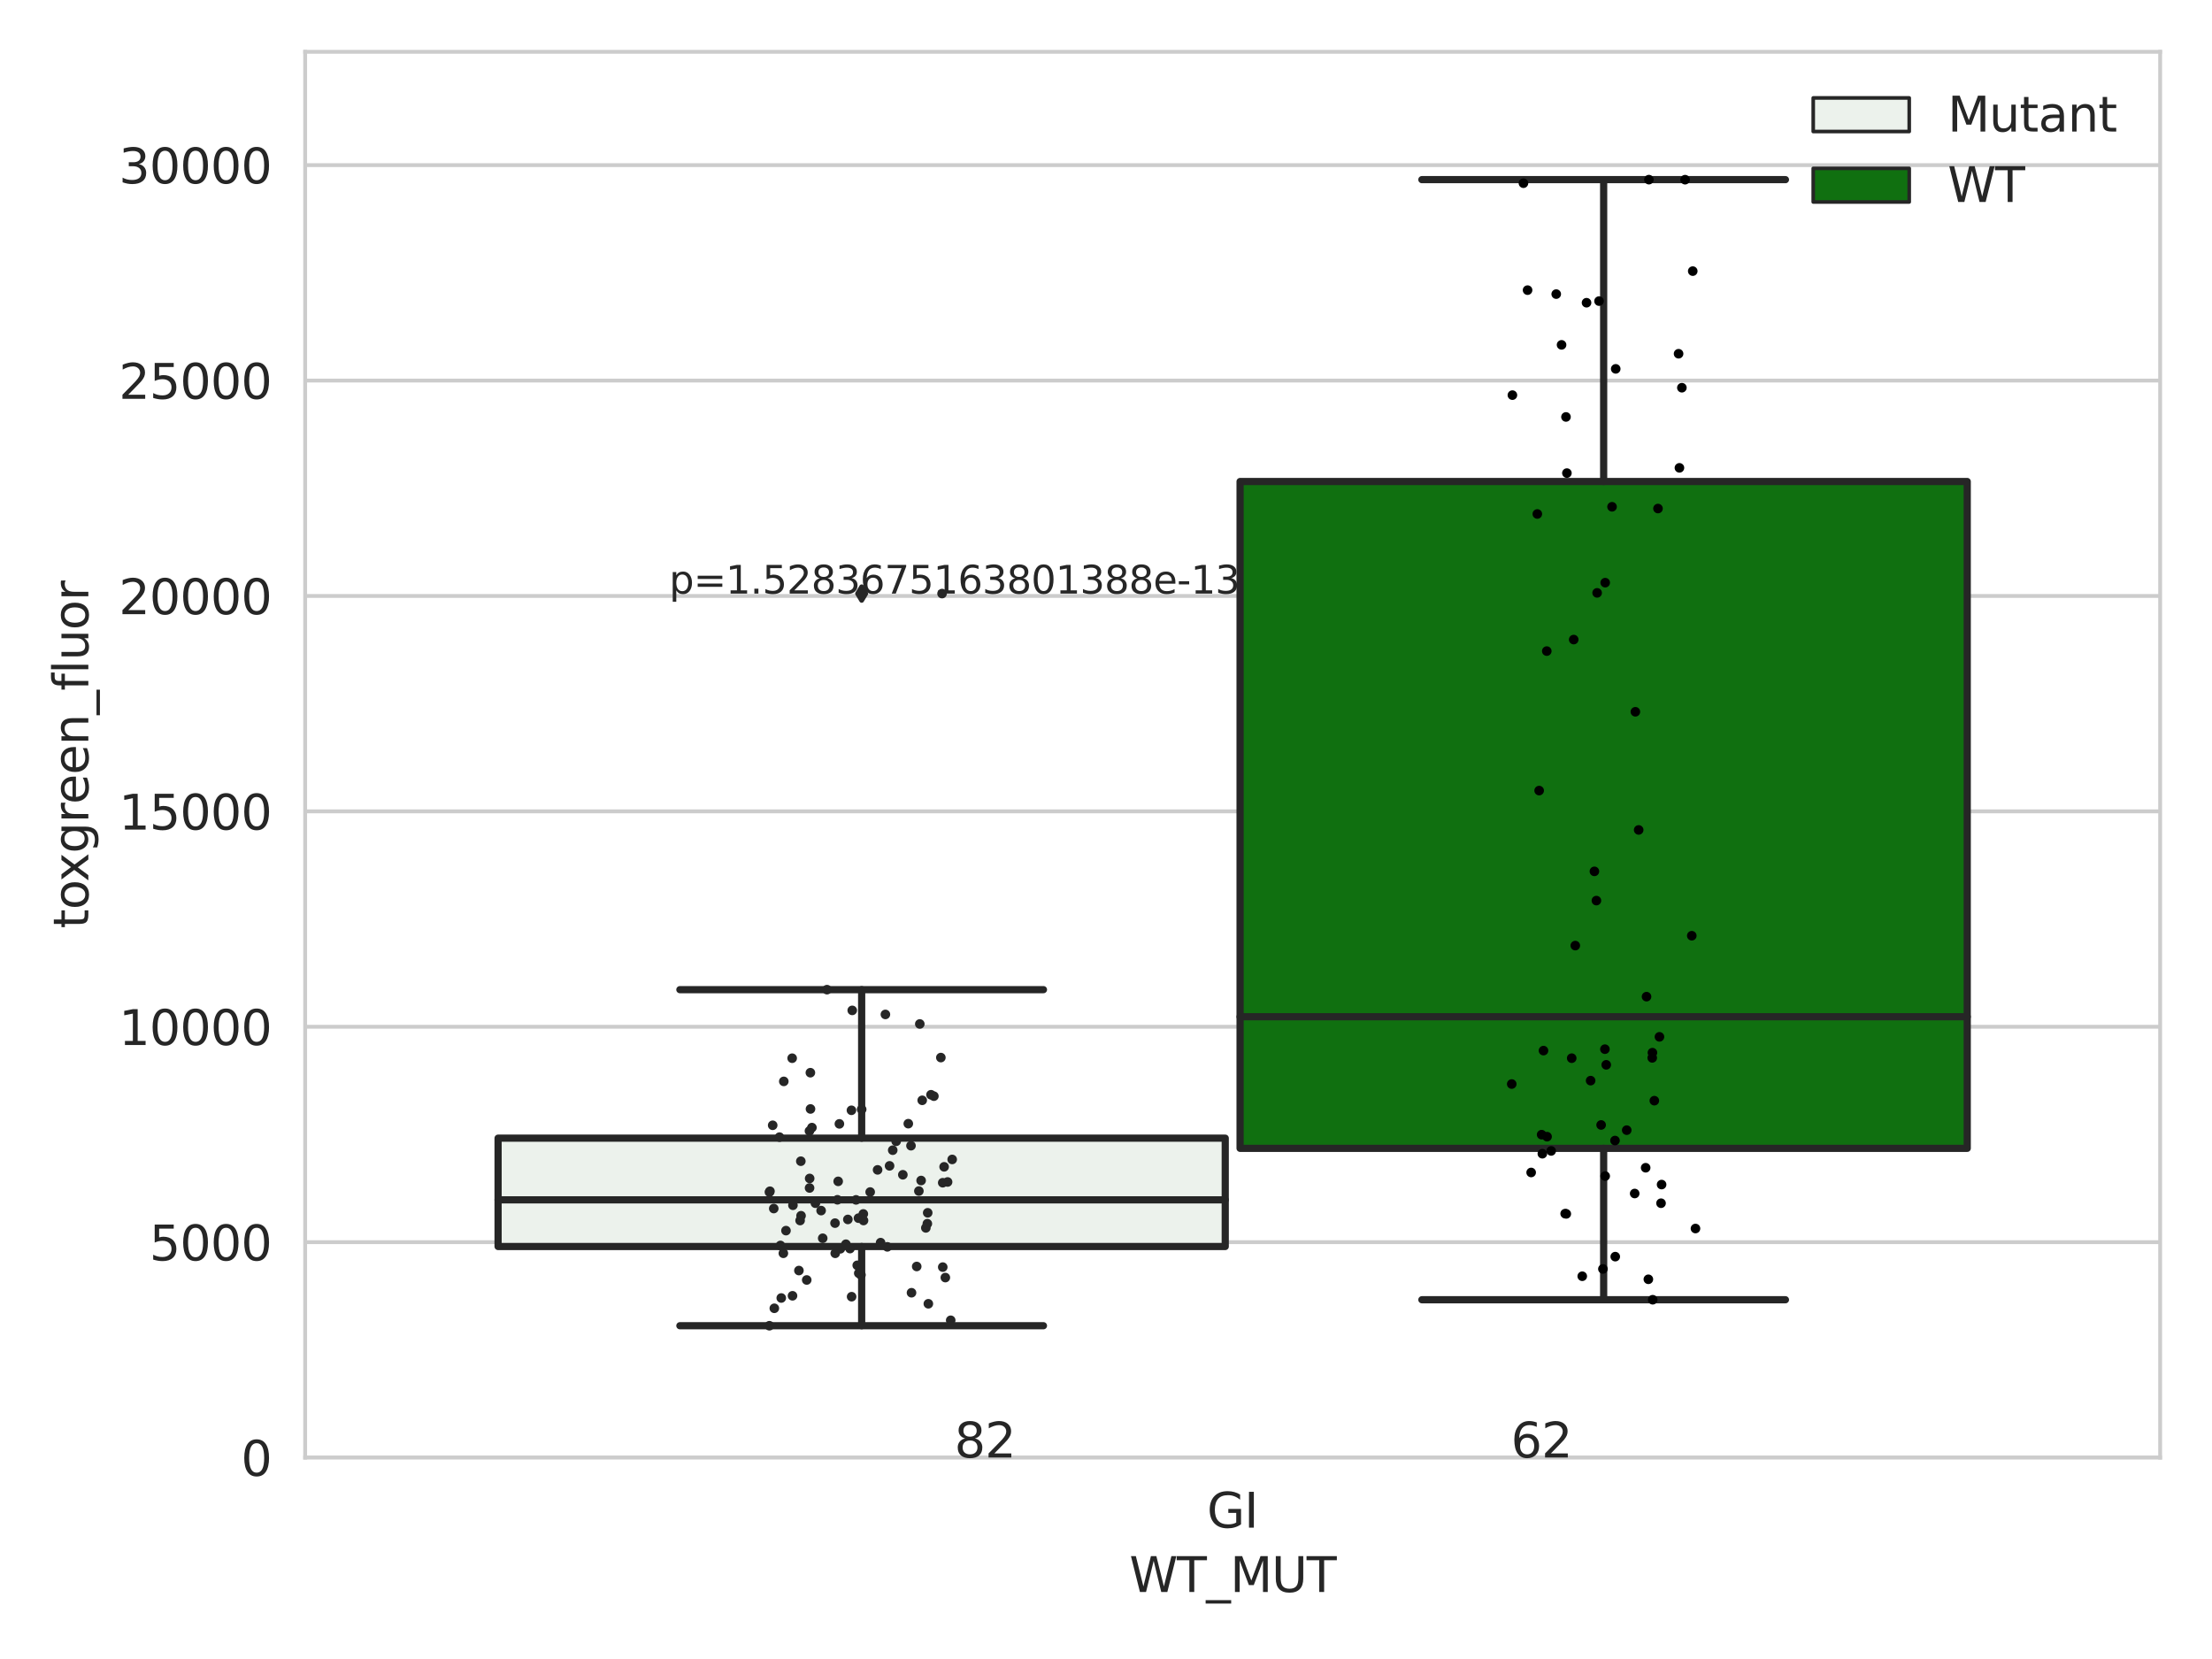 <?xml version="1.0" encoding="utf-8" standalone="no"?>
<!DOCTYPE svg PUBLIC "-//W3C//DTD SVG 1.1//EN"
  "http://www.w3.org/Graphics/SVG/1.1/DTD/svg11.dtd">
<svg xmlns:xlink="http://www.w3.org/1999/xlink" width="460.8pt" height="345.6pt" viewBox="0 0 460.8 345.6" xmlns="http://www.w3.org/2000/svg" version="1.1">
 <defs>
  <style type="text/css">*{stroke-linejoin: round; stroke-linecap: butt}</style>
 </defs>
 <g id="figure_1">
  <g id="patch_1">
   <path d="M 0 345.6 
L 460.8 345.6 
L 460.8 0 
L 0 0 
z
" style="fill: #ffffff"/>
  </g>
  <g id="axes_1">
   <g id="patch_2">
    <path d="M 63.571 303.64 
L 450 303.64 
L 450 10.8 
L 63.571 10.8 
z
" style="fill: #ffffff"/>
   </g>
   <g id="matplotlib.axis_1">
    <g id="xtick_1">
     <g id="text_1">
      <!-- GI -->
      <g style="fill: #262626" transform="translate(251.436 318.238)scale(0.1 -0.1)">
       <defs>
        <path id="DejaVuSans-47" d="M 3809 666 
L 3809 1919 
L 2778 1919 
L 2778 2438 
L 4434 2438 
L 4434 434 
Q 4069 175 3628 42 
Q 3188 -91 2688 -91 
Q 1594 -91 976 548 
Q 359 1188 359 2328 
Q 359 3472 976 4111 
Q 1594 4750 2688 4750 
Q 3144 4750 3555 4637 
Q 3966 4525 4313 4306 
L 4313 3634 
Q 3963 3931 3569 4081 
Q 3175 4231 2741 4231 
Q 1884 4231 1454 3753 
Q 1025 3275 1025 2328 
Q 1025 1384 1454 906 
Q 1884 428 2741 428 
Q 3075 428 3337 486 
Q 3600 544 3809 666 
z
" transform="scale(0.016)"/>
        <path id="DejaVuSans-49" d="M 628 4666 
L 1259 4666 
L 1259 0 
L 628 0 
L 628 4666 
z
" transform="scale(0.016)"/>
       </defs>
       <use xlink:href="#DejaVuSans-47"/>
       <use xlink:href="#DejaVuSans-49" x="77.49"/>
      </g>
     </g>
    </g>
    <g id="text_2">
     <!-- WT_MUT -->
     <g style="fill: #262626" transform="translate(235.261 331.638)scale(0.1 -0.1)">
      <defs>
       <path id="DejaVuSans-57" d="M 213 4666 
L 850 4666 
L 1831 722 
L 2809 4666 
L 3519 4666 
L 4500 722 
L 5478 4666 
L 6119 4666 
L 4947 0 
L 4153 0 
L 3169 4050 
L 2175 0 
L 1381 0 
L 213 4666 
z
" transform="scale(0.016)"/>
       <path id="DejaVuSans-54" d="M -19 4666 
L 3928 4666 
L 3928 4134 
L 2272 4134 
L 2272 0 
L 1638 0 
L 1638 4134 
L -19 4134 
L -19 4666 
z
" transform="scale(0.016)"/>
       <path id="DejaVuSans-5f" d="M 3263 -1063 
L 3263 -1509 
L -63 -1509 
L -63 -1063 
L 3263 -1063 
z
" transform="scale(0.016)"/>
       <path id="DejaVuSans-4d" d="M 628 4666 
L 1569 4666 
L 2759 1491 
L 3956 4666 
L 4897 4666 
L 4897 0 
L 4281 0 
L 4281 4097 
L 3078 897 
L 2444 897 
L 1241 4097 
L 1241 0 
L 628 0 
L 628 4666 
z
" transform="scale(0.016)"/>
       <path id="DejaVuSans-55" d="M 556 4666 
L 1191 4666 
L 1191 1831 
Q 1191 1081 1462 751 
Q 1734 422 2344 422 
Q 2950 422 3222 751 
Q 3494 1081 3494 1831 
L 3494 4666 
L 4128 4666 
L 4128 1753 
Q 4128 841 3676 375 
Q 3225 -91 2344 -91 
Q 1459 -91 1007 375 
Q 556 841 556 1753 
L 556 4666 
z
" transform="scale(0.016)"/>
      </defs>
      <use xlink:href="#DejaVuSans-57"/>
      <use xlink:href="#DejaVuSans-54" x="98.877"/>
      <use xlink:href="#DejaVuSans-5f" x="159.961"/>
      <use xlink:href="#DejaVuSans-4d" x="209.961"/>
      <use xlink:href="#DejaVuSans-55" x="296.24"/>
      <use xlink:href="#DejaVuSans-54" x="369.434"/>
     </g>
    </g>
   </g>
   <g id="matplotlib.axis_2">
    <g id="ytick_1">
     <g id="line2d_1">
      <path d="M 63.571 303.64 
L 450 303.64 
" clip-path="url(#pc59bc506d8)" style="fill: none; stroke: #cccccc; stroke-width: 0.8; stroke-linecap: round"/>
     </g>
     <g id="text_3">
      <!-- 0 -->
      <g style="fill: #262626" transform="translate(50.209 307.439)scale(0.1 -0.1)">
       <defs>
        <path id="DejaVuSans-30" d="M 2034 4250 
Q 1547 4250 1301 3770 
Q 1056 3291 1056 2328 
Q 1056 1369 1301 889 
Q 1547 409 2034 409 
Q 2525 409 2770 889 
Q 3016 1369 3016 2328 
Q 3016 3291 2770 3770 
Q 2525 4250 2034 4250 
z
M 2034 4750 
Q 2819 4750 3233 4129 
Q 3647 3509 3647 2328 
Q 3647 1150 3233 529 
Q 2819 -91 2034 -91 
Q 1250 -91 836 529 
Q 422 1150 422 2328 
Q 422 3509 836 4129 
Q 1250 4750 2034 4750 
z
" transform="scale(0.016)"/>
       </defs>
       <use xlink:href="#DejaVuSans-30"/>
      </g>
     </g>
    </g>
    <g id="ytick_2">
     <g id="line2d_2">
      <path d="M 63.571 258.767 
L 450 258.767 
" clip-path="url(#pc59bc506d8)" style="fill: none; stroke: #cccccc; stroke-width: 0.8; stroke-linecap: round"/>
     </g>
     <g id="text_4">
      <!-- 5000 -->
      <g style="fill: #262626" transform="translate(31.121 262.566)scale(0.1 -0.1)">
       <defs>
        <path id="DejaVuSans-35" d="M 691 4666 
L 3169 4666 
L 3169 4134 
L 1269 4134 
L 1269 2991 
Q 1406 3038 1543 3061 
Q 1681 3084 1819 3084 
Q 2600 3084 3056 2656 
Q 3513 2228 3513 1497 
Q 3513 744 3044 326 
Q 2575 -91 1722 -91 
Q 1428 -91 1123 -41 
Q 819 9 494 109 
L 494 744 
Q 775 591 1075 516 
Q 1375 441 1709 441 
Q 2250 441 2565 725 
Q 2881 1009 2881 1497 
Q 2881 1984 2565 2268 
Q 2250 2553 1709 2553 
Q 1456 2553 1204 2497 
Q 953 2441 691 2322 
L 691 4666 
z
" transform="scale(0.016)"/>
       </defs>
       <use xlink:href="#DejaVuSans-35"/>
       <use xlink:href="#DejaVuSans-30" x="63.623"/>
       <use xlink:href="#DejaVuSans-30" x="127.246"/>
       <use xlink:href="#DejaVuSans-30" x="190.869"/>
      </g>
     </g>
    </g>
    <g id="ytick_3">
     <g id="line2d_3">
      <path d="M 63.571 213.894 
L 450 213.894 
" clip-path="url(#pc59bc506d8)" style="fill: none; stroke: #cccccc; stroke-width: 0.8; stroke-linecap: round"/>
     </g>
     <g id="text_5">
      <!-- 10000 -->
      <g style="fill: #262626" transform="translate(24.759 217.694)scale(0.1 -0.1)">
       <defs>
        <path id="DejaVuSans-31" d="M 794 531 
L 1825 531 
L 1825 4091 
L 703 3866 
L 703 4441 
L 1819 4666 
L 2450 4666 
L 2450 531 
L 3481 531 
L 3481 0 
L 794 0 
L 794 531 
z
" transform="scale(0.016)"/>
       </defs>
       <use xlink:href="#DejaVuSans-31"/>
       <use xlink:href="#DejaVuSans-30" x="63.623"/>
       <use xlink:href="#DejaVuSans-30" x="127.246"/>
       <use xlink:href="#DejaVuSans-30" x="190.869"/>
       <use xlink:href="#DejaVuSans-30" x="254.492"/>
      </g>
     </g>
    </g>
    <g id="ytick_4">
     <g id="line2d_4">
      <path d="M 63.571 169.021 
L 450 169.021 
" clip-path="url(#pc59bc506d8)" style="fill: none; stroke: #cccccc; stroke-width: 0.8; stroke-linecap: round"/>
     </g>
     <g id="text_6">
      <!-- 15000 -->
      <g style="fill: #262626" transform="translate(24.759 172.821)scale(0.1 -0.1)">
       <use xlink:href="#DejaVuSans-31"/>
       <use xlink:href="#DejaVuSans-35" x="63.623"/>
       <use xlink:href="#DejaVuSans-30" x="127.246"/>
       <use xlink:href="#DejaVuSans-30" x="190.869"/>
       <use xlink:href="#DejaVuSans-30" x="254.492"/>
      </g>
     </g>
    </g>
    <g id="ytick_5">
     <g id="line2d_5">
      <path d="M 63.571 124.149 
L 450 124.149 
" clip-path="url(#pc59bc506d8)" style="fill: none; stroke: #cccccc; stroke-width: 0.8; stroke-linecap: round"/>
     </g>
     <g id="text_7">
      <!-- 20000 -->
      <g style="fill: #262626" transform="translate(24.759 127.948)scale(0.1 -0.1)">
       <defs>
        <path id="DejaVuSans-32" d="M 1228 531 
L 3431 531 
L 3431 0 
L 469 0 
L 469 531 
Q 828 903 1448 1529 
Q 2069 2156 2228 2338 
Q 2531 2678 2651 2914 
Q 2772 3150 2772 3378 
Q 2772 3750 2511 3984 
Q 2250 4219 1831 4219 
Q 1534 4219 1204 4116 
Q 875 4013 500 3803 
L 500 4441 
Q 881 4594 1212 4672 
Q 1544 4750 1819 4750 
Q 2544 4750 2975 4387 
Q 3406 4025 3406 3419 
Q 3406 3131 3298 2873 
Q 3191 2616 2906 2266 
Q 2828 2175 2409 1742 
Q 1991 1309 1228 531 
z
" transform="scale(0.016)"/>
       </defs>
       <use xlink:href="#DejaVuSans-32"/>
       <use xlink:href="#DejaVuSans-30" x="63.623"/>
       <use xlink:href="#DejaVuSans-30" x="127.246"/>
       <use xlink:href="#DejaVuSans-30" x="190.869"/>
       <use xlink:href="#DejaVuSans-30" x="254.492"/>
      </g>
     </g>
    </g>
    <g id="ytick_6">
     <g id="line2d_6">
      <path d="M 63.571 79.276 
L 450 79.276 
" clip-path="url(#pc59bc506d8)" style="fill: none; stroke: #cccccc; stroke-width: 0.8; stroke-linecap: round"/>
     </g>
     <g id="text_8">
      <!-- 25000 -->
      <g style="fill: #262626" transform="translate(24.759 83.075)scale(0.1 -0.1)">
       <use xlink:href="#DejaVuSans-32"/>
       <use xlink:href="#DejaVuSans-35" x="63.623"/>
       <use xlink:href="#DejaVuSans-30" x="127.246"/>
       <use xlink:href="#DejaVuSans-30" x="190.869"/>
       <use xlink:href="#DejaVuSans-30" x="254.492"/>
      </g>
     </g>
    </g>
    <g id="ytick_7">
     <g id="line2d_7">
      <path d="M 63.571 34.403 
L 450 34.403 
" clip-path="url(#pc59bc506d8)" style="fill: none; stroke: #cccccc; stroke-width: 0.8; stroke-linecap: round"/>
     </g>
     <g id="text_9">
      <!-- 30000 -->
      <g style="fill: #262626" transform="translate(24.759 38.202)scale(0.1 -0.1)">
       <defs>
        <path id="DejaVuSans-33" d="M 2597 2516 
Q 3050 2419 3304 2112 
Q 3559 1806 3559 1356 
Q 3559 666 3084 287 
Q 2609 -91 1734 -91 
Q 1441 -91 1130 -33 
Q 819 25 488 141 
L 488 750 
Q 750 597 1062 519 
Q 1375 441 1716 441 
Q 2309 441 2620 675 
Q 2931 909 2931 1356 
Q 2931 1769 2642 2001 
Q 2353 2234 1838 2234 
L 1294 2234 
L 1294 2753 
L 1863 2753 
Q 2328 2753 2575 2939 
Q 2822 3125 2822 3475 
Q 2822 3834 2567 4026 
Q 2313 4219 1838 4219 
Q 1578 4219 1281 4162 
Q 984 4106 628 3988 
L 628 4550 
Q 988 4650 1302 4700 
Q 1616 4750 1894 4750 
Q 2613 4750 3031 4423 
Q 3450 4097 3450 3541 
Q 3450 3153 3228 2886 
Q 3006 2619 2597 2516 
z
" transform="scale(0.016)"/>
       </defs>
       <use xlink:href="#DejaVuSans-33"/>
       <use xlink:href="#DejaVuSans-30" x="63.623"/>
       <use xlink:href="#DejaVuSans-30" x="127.246"/>
       <use xlink:href="#DejaVuSans-30" x="190.869"/>
       <use xlink:href="#DejaVuSans-30" x="254.492"/>
      </g>
     </g>
    </g>
    <g id="text_10">
     <!-- toxgreen_fluor -->
     <g style="fill: #262626" transform="translate(18.401 193.415)rotate(-90)scale(0.1 -0.1)">
      <defs>
       <path id="DejaVuSans-74" d="M 1172 4494 
L 1172 3500 
L 2356 3500 
L 2356 3053 
L 1172 3053 
L 1172 1153 
Q 1172 725 1289 603 
Q 1406 481 1766 481 
L 2356 481 
L 2356 0 
L 1766 0 
Q 1100 0 847 248 
Q 594 497 594 1153 
L 594 3053 
L 172 3053 
L 172 3500 
L 594 3500 
L 594 4494 
L 1172 4494 
z
" transform="scale(0.016)"/>
       <path id="DejaVuSans-6f" d="M 1959 3097 
Q 1497 3097 1228 2736 
Q 959 2375 959 1747 
Q 959 1119 1226 758 
Q 1494 397 1959 397 
Q 2419 397 2687 759 
Q 2956 1122 2956 1747 
Q 2956 2369 2687 2733 
Q 2419 3097 1959 3097 
z
M 1959 3584 
Q 2709 3584 3137 3096 
Q 3566 2609 3566 1747 
Q 3566 888 3137 398 
Q 2709 -91 1959 -91 
Q 1206 -91 779 398 
Q 353 888 353 1747 
Q 353 2609 779 3096 
Q 1206 3584 1959 3584 
z
" transform="scale(0.016)"/>
       <path id="DejaVuSans-78" d="M 3513 3500 
L 2247 1797 
L 3578 0 
L 2900 0 
L 1881 1375 
L 863 0 
L 184 0 
L 1544 1831 
L 300 3500 
L 978 3500 
L 1906 2253 
L 2834 3500 
L 3513 3500 
z
" transform="scale(0.016)"/>
       <path id="DejaVuSans-67" d="M 2906 1791 
Q 2906 2416 2648 2759 
Q 2391 3103 1925 3103 
Q 1463 3103 1205 2759 
Q 947 2416 947 1791 
Q 947 1169 1205 825 
Q 1463 481 1925 481 
Q 2391 481 2648 825 
Q 2906 1169 2906 1791 
z
M 3481 434 
Q 3481 -459 3084 -895 
Q 2688 -1331 1869 -1331 
Q 1566 -1331 1297 -1286 
Q 1028 -1241 775 -1147 
L 775 -588 
Q 1028 -725 1275 -790 
Q 1522 -856 1778 -856 
Q 2344 -856 2625 -561 
Q 2906 -266 2906 331 
L 2906 616 
Q 2728 306 2450 153 
Q 2172 0 1784 0 
Q 1141 0 747 490 
Q 353 981 353 1791 
Q 353 2603 747 3093 
Q 1141 3584 1784 3584 
Q 2172 3584 2450 3431 
Q 2728 3278 2906 2969 
L 2906 3500 
L 3481 3500 
L 3481 434 
z
" transform="scale(0.016)"/>
       <path id="DejaVuSans-72" d="M 2631 2963 
Q 2534 3019 2420 3045 
Q 2306 3072 2169 3072 
Q 1681 3072 1420 2755 
Q 1159 2438 1159 1844 
L 1159 0 
L 581 0 
L 581 3500 
L 1159 3500 
L 1159 2956 
Q 1341 3275 1631 3429 
Q 1922 3584 2338 3584 
Q 2397 3584 2469 3576 
Q 2541 3569 2628 3553 
L 2631 2963 
z
" transform="scale(0.016)"/>
       <path id="DejaVuSans-65" d="M 3597 1894 
L 3597 1613 
L 953 1613 
Q 991 1019 1311 708 
Q 1631 397 2203 397 
Q 2534 397 2845 478 
Q 3156 559 3463 722 
L 3463 178 
Q 3153 47 2828 -22 
Q 2503 -91 2169 -91 
Q 1331 -91 842 396 
Q 353 884 353 1716 
Q 353 2575 817 3079 
Q 1281 3584 2069 3584 
Q 2775 3584 3186 3129 
Q 3597 2675 3597 1894 
z
M 3022 2063 
Q 3016 2534 2758 2815 
Q 2500 3097 2075 3097 
Q 1594 3097 1305 2825 
Q 1016 2553 972 2059 
L 3022 2063 
z
" transform="scale(0.016)"/>
       <path id="DejaVuSans-6e" d="M 3513 2113 
L 3513 0 
L 2938 0 
L 2938 2094 
Q 2938 2591 2744 2837 
Q 2550 3084 2163 3084 
Q 1697 3084 1428 2787 
Q 1159 2491 1159 1978 
L 1159 0 
L 581 0 
L 581 3500 
L 1159 3500 
L 1159 2956 
Q 1366 3272 1645 3428 
Q 1925 3584 2291 3584 
Q 2894 3584 3203 3211 
Q 3513 2838 3513 2113 
z
" transform="scale(0.016)"/>
       <path id="DejaVuSans-66" d="M 2375 4863 
L 2375 4384 
L 1825 4384 
Q 1516 4384 1395 4259 
Q 1275 4134 1275 3809 
L 1275 3500 
L 2222 3500 
L 2222 3053 
L 1275 3053 
L 1275 0 
L 697 0 
L 697 3053 
L 147 3053 
L 147 3500 
L 697 3500 
L 697 3744 
Q 697 4328 969 4595 
Q 1241 4863 1831 4863 
L 2375 4863 
z
" transform="scale(0.016)"/>
       <path id="DejaVuSans-6c" d="M 603 4863 
L 1178 4863 
L 1178 0 
L 603 0 
L 603 4863 
z
" transform="scale(0.016)"/>
       <path id="DejaVuSans-75" d="M 544 1381 
L 544 3500 
L 1119 3500 
L 1119 1403 
Q 1119 906 1312 657 
Q 1506 409 1894 409 
Q 2359 409 2629 706 
Q 2900 1003 2900 1516 
L 2900 3500 
L 3475 3500 
L 3475 0 
L 2900 0 
L 2900 538 
Q 2691 219 2414 64 
Q 2138 -91 1772 -91 
Q 1169 -91 856 284 
Q 544 659 544 1381 
z
M 1991 3584 
L 1991 3584 
z
" transform="scale(0.016)"/>
      </defs>
      <use xlink:href="#DejaVuSans-74"/>
      <use xlink:href="#DejaVuSans-6f" x="39.209"/>
      <use xlink:href="#DejaVuSans-78" x="97.266"/>
      <use xlink:href="#DejaVuSans-67" x="156.445"/>
      <use xlink:href="#DejaVuSans-72" x="219.922"/>
      <use xlink:href="#DejaVuSans-65" x="258.785"/>
      <use xlink:href="#DejaVuSans-65" x="320.309"/>
      <use xlink:href="#DejaVuSans-6e" x="381.832"/>
      <use xlink:href="#DejaVuSans-5f" x="445.211"/>
      <use xlink:href="#DejaVuSans-66" x="495.211"/>
      <use xlink:href="#DejaVuSans-6c" x="530.416"/>
      <use xlink:href="#DejaVuSans-75" x="558.199"/>
      <use xlink:href="#DejaVuSans-6f" x="621.578"/>
      <use xlink:href="#DejaVuSans-72" x="682.76"/>
     </g>
    </g>
   </g>
   <g id="patch_3">
    <path d="M 103.76 259.669 
L 255.24 259.669 
L 255.24 237.101 
L 103.76 237.101 
L 103.76 259.669 
z
" clip-path="url(#pc59bc506d8)" style="fill: #ecf2ec; stroke: #262626; stroke-width: 1.5; stroke-linejoin: miter"/>
   </g>
   <g id="patch_4">
    <path d="M 258.331 239.219 
L 409.811 239.219 
L 409.811 100.306 
L 258.331 100.306 
L 258.331 239.219 
z
" clip-path="url(#pc59bc506d8)" style="fill: #107010; stroke: #262626; stroke-width: 1.5; stroke-linejoin: miter"/>
   </g>
   <g id="patch_5">
    <path d="M 256.786 303.64 
L 256.786 303.64 
L 256.786 303.64 
L 256.786 303.64 
z
" clip-path="url(#pc59bc506d8)" style="fill: #ecf2ec; stroke: #262626; stroke-width: 0.75; stroke-linejoin: miter"/>
   </g>
   <g id="patch_6">
    <path d="M 256.786 303.64 
L 256.786 303.64 
L 256.786 303.64 
L 256.786 303.64 
z
" clip-path="url(#pc59bc506d8)" style="fill: #107010; stroke: #262626; stroke-width: 0.75; stroke-linejoin: miter"/>
   </g>
   <g id="PathCollection_1"/>
   <g id="PathCollection_2"/>
   <g id="line2d_8">
    <path d="M 179.5 259.669 
L 179.5 276.172 
" clip-path="url(#pc59bc506d8)" style="fill: none; stroke: #262626; stroke-width: 1.5; stroke-linecap: round"/>
   </g>
   <g id="line2d_9">
    <path d="M 179.5 237.101 
L 179.5 206.163 
" clip-path="url(#pc59bc506d8)" style="fill: none; stroke: #262626; stroke-width: 1.5; stroke-linecap: round"/>
   </g>
   <g id="line2d_10">
    <path d="M 141.63 276.172 
L 217.37 276.172 
" clip-path="url(#pc59bc506d8)" style="fill: none; stroke: #262626; stroke-width: 1.5; stroke-linecap: round"/>
   </g>
   <g id="line2d_11">
    <path d="M 141.63 206.163 
L 217.37 206.163 
" clip-path="url(#pc59bc506d8)" style="fill: none; stroke: #262626; stroke-width: 1.5; stroke-linecap: round"/>
   </g>
   <g id="line2d_12">
    <defs>
     <path id="m8f3a440b89" d="M -0 1.414 
L 0.849 0 
L 0 -1.414 
L -0.849 -0 
z
" style="stroke: #262626; stroke-linejoin: miter"/>
    </defs>
    <g clip-path="url(#pc59bc506d8)">
     <use xlink:href="#m8f3a440b89" x="179.5" y="123.654" style="fill: #262626; stroke: #262626; stroke-linejoin: miter"/>
    </g>
   </g>
   <g id="line2d_13">
    <path d="M 334.071 239.219 
L 334.071 270.76 
" clip-path="url(#pc59bc506d8)" style="fill: none; stroke: #262626; stroke-width: 1.5; stroke-linecap: round"/>
   </g>
   <g id="line2d_14">
    <path d="M 334.071 100.306 
L 334.071 37.422 
" clip-path="url(#pc59bc506d8)" style="fill: none; stroke: #262626; stroke-width: 1.5; stroke-linecap: round"/>
   </g>
   <g id="line2d_15">
    <path d="M 296.201 270.76 
L 371.941 270.76 
" clip-path="url(#pc59bc506d8)" style="fill: none; stroke: #262626; stroke-width: 1.5; stroke-linecap: round"/>
   </g>
   <g id="line2d_16">
    <path d="M 296.201 37.422 
L 371.941 37.422 
" clip-path="url(#pc59bc506d8)" style="fill: none; stroke: #262626; stroke-width: 1.5; stroke-linecap: round"/>
   </g>
   <g id="line2d_17"/>
   <g id="line2d_18">
    <path d="M 103.76 249.946 
L 255.24 249.946 
" clip-path="url(#pc59bc506d8)" style="fill: none; stroke: #262626; stroke-width: 1.5; stroke-linecap: round"/>
   </g>
   <g id="line2d_19">
    <path d="M 258.331 211.807 
L 409.811 211.807 
" clip-path="url(#pc59bc506d8)" style="fill: none; stroke: #262626; stroke-width: 1.5; stroke-linecap: round"/>
   </g>
   <g id="patch_7">
    <path d="M 63.571 303.64 
L 63.571 10.8 
" style="fill: none; stroke: #cccccc; stroke-width: 0.8; stroke-linejoin: miter; stroke-linecap: square"/>
   </g>
   <g id="patch_8">
    <path d="M 450 303.64 
L 450 10.8 
" style="fill: none; stroke: #cccccc; stroke-width: 0.8; stroke-linejoin: miter; stroke-linecap: square"/>
   </g>
   <g id="patch_9">
    <path d="M 63.571 303.64 
L 450 303.64 
" style="fill: none; stroke: #cccccc; stroke-width: 0.8; stroke-linejoin: miter; stroke-linecap: square"/>
   </g>
   <g id="patch_10">
    <path d="M 63.571 10.8 
L 450 10.8 
" style="fill: none; stroke: #cccccc; stroke-width: 0.8; stroke-linejoin: miter; stroke-linecap: square"/>
   </g>
   <g id="PathCollection_3">
    <defs>
     <path id="C0_0_98fcd9f87f" d="M 0 1 
C 0.265 1 0.52 0.895 0.707 0.707 
C 0.895 0.52 1 0.265 1 -0 
C 1 -0.265 0.895 -0.52 0.707 -0.707 
C 0.52 -0.895 0.265 -1 0 -1 
C -0.265 -1 -0.52 -0.895 -0.707 -0.707 
C -0.895 -0.52 -1 -0.265 -1 0 
C -1 0.265 -0.895 0.52 -0.707 0.707 
C -0.52 0.895 -0.265 1 0 1 
z
"/>
    </defs>
    <g clip-path="url(#pc59bc506d8)">
     <use xlink:href="#C0_0_98fcd9f87f" x="179.501" y="231.103" style="fill: #262626"/>
    </g>
    <g clip-path="url(#pc59bc506d8)">
     <use xlink:href="#C0_0_98fcd9f87f" x="193.944" y="228.056" style="fill: #262626"/>
    </g>
    <g clip-path="url(#pc59bc506d8)">
     <use xlink:href="#C0_0_98fcd9f87f" x="177.539" y="210.481" style="fill: #262626"/>
    </g>
    <g clip-path="url(#pc59bc506d8)">
     <use xlink:href="#C0_0_98fcd9f87f" x="197.402" y="246.226" style="fill: #262626"/>
    </g>
    <g clip-path="url(#pc59bc506d8)">
     <use xlink:href="#C0_0_98fcd9f87f" x="193.393" y="271.599" style="fill: #262626"/>
    </g>
    <g clip-path="url(#pc59bc506d8)">
     <use xlink:href="#C0_0_98fcd9f87f" x="186.69" y="237.753" style="fill: #262626"/>
    </g>
    <g clip-path="url(#pc59bc506d8)">
     <use xlink:href="#C0_0_98fcd9f87f" x="166.827" y="241.9" style="fill: #262626"/>
    </g>
    <g clip-path="url(#pc59bc506d8)">
     <use xlink:href="#C0_0_98fcd9f87f" x="169.14" y="234.9" style="fill: #262626"/>
    </g>
    <g clip-path="url(#pc59bc506d8)">
     <use xlink:href="#C0_0_98fcd9f87f" x="162.752" y="270.396" style="fill: #262626"/>
    </g>
    <g clip-path="url(#pc59bc506d8)">
     <use xlink:href="#C0_0_98fcd9f87f" x="173.951" y="254.801" style="fill: #262626"/>
    </g>
    <g clip-path="url(#pc59bc506d8)">
     <use xlink:href="#C0_0_98fcd9f87f" x="192.115" y="229.215" style="fill: #262626"/>
    </g>
    <g clip-path="url(#pc59bc506d8)">
     <use xlink:href="#C0_0_98fcd9f87f" x="183.446" y="258.863" style="fill: #262626"/>
    </g>
    <g clip-path="url(#pc59bc506d8)">
     <use xlink:href="#C0_0_98fcd9f87f" x="196.679" y="243.07" style="fill: #262626"/>
    </g>
    <g clip-path="url(#pc59bc506d8)">
     <use xlink:href="#C0_0_98fcd9f87f" x="174.452" y="249.936" style="fill: #262626"/>
    </g>
    <g clip-path="url(#pc59bc506d8)">
     <use xlink:href="#C0_0_98fcd9f87f" x="165.096" y="269.937" style="fill: #262626"/>
    </g>
    <g clip-path="url(#pc59bc506d8)">
     <use xlink:href="#C0_0_98fcd9f87f" x="179.355" y="265.585" style="fill: #262626"/>
    </g>
    <g clip-path="url(#pc59bc506d8)">
     <use xlink:href="#C0_0_98fcd9f87f" x="166.677" y="254.257" style="fill: #262626"/>
    </g>
    <g clip-path="url(#pc59bc506d8)">
     <use xlink:href="#C0_0_98fcd9f87f" x="178.578" y="263.588" style="fill: #262626"/>
    </g>
    <g clip-path="url(#pc59bc506d8)">
     <use xlink:href="#C0_0_98fcd9f87f" x="172.28" y="206.163" style="fill: #262626"/>
    </g>
    <g clip-path="url(#pc59bc506d8)">
     <use xlink:href="#C0_0_98fcd9f87f" x="178.897" y="265.233" style="fill: #262626"/>
    </g>
    <g clip-path="url(#pc59bc506d8)">
     <use xlink:href="#C0_0_98fcd9f87f" x="169.864" y="250.652" style="fill: #262626"/>
    </g>
    <g clip-path="url(#pc59bc506d8)">
     <use xlink:href="#C0_0_98fcd9f87f" x="165.185" y="251.076" style="fill: #262626"/>
    </g>
    <g clip-path="url(#pc59bc506d8)">
     <use xlink:href="#C0_0_98fcd9f87f" x="191.419" y="248.115" style="fill: #262626"/>
    </g>
    <g clip-path="url(#pc59bc506d8)">
     <use xlink:href="#C0_0_98fcd9f87f" x="179.846" y="252.885" style="fill: #262626"/>
    </g>
    <g clip-path="url(#pc59bc506d8)">
     <use xlink:href="#C0_0_98fcd9f87f" x="196.388" y="246.385" style="fill: #262626"/>
    </g>
    <g clip-path="url(#pc59bc506d8)">
     <use xlink:href="#C0_0_98fcd9f87f" x="178.327" y="249.955" style="fill: #262626"/>
    </g>
    <g clip-path="url(#pc59bc506d8)">
     <use xlink:href="#C0_0_98fcd9f87f" x="176.22" y="259.195" style="fill: #262626"/>
    </g>
    <g clip-path="url(#pc59bc506d8)">
     <use xlink:href="#C0_0_98fcd9f87f" x="173.994" y="261.087" style="fill: #262626"/>
    </g>
    <g clip-path="url(#pc59bc506d8)">
     <use xlink:href="#C0_0_98fcd9f87f" x="193.258" y="252.648" style="fill: #262626"/>
    </g>
    <g clip-path="url(#pc59bc506d8)">
     <use xlink:href="#C0_0_98fcd9f87f" x="168.627" y="235.605" style="fill: #262626"/>
    </g>
    <g clip-path="url(#pc59bc506d8)">
     <use xlink:href="#C0_0_98fcd9f87f" x="171.385" y="257.951" style="fill: #262626"/>
    </g>
    <g clip-path="url(#pc59bc506d8)">
     <use xlink:href="#C0_0_98fcd9f87f" x="194.546" y="228.352" style="fill: #262626"/>
    </g>
    <g clip-path="url(#pc59bc506d8)">
     <use xlink:href="#C0_0_98fcd9f87f" x="177.407" y="270.127" style="fill: #262626"/>
    </g>
    <g clip-path="url(#pc59bc506d8)">
     <use xlink:href="#C0_0_98fcd9f87f" x="171.054" y="252.189" style="fill: #262626"/>
    </g>
    <g clip-path="url(#pc59bc506d8)">
     <use xlink:href="#C0_0_98fcd9f87f" x="188.079" y="244.726" style="fill: #262626"/>
    </g>
    <g clip-path="url(#pc59bc506d8)">
     <use xlink:href="#C0_0_98fcd9f87f" x="196.933" y="266.143" style="fill: #262626"/>
    </g>
    <g clip-path="url(#pc59bc506d8)">
     <use xlink:href="#C0_0_98fcd9f87f" x="166.428" y="264.678" style="fill: #262626"/>
    </g>
    <g clip-path="url(#pc59bc506d8)">
     <use xlink:href="#C0_0_98fcd9f87f" x="160.287" y="248.338" style="fill: #262626"/>
    </g>
    <g clip-path="url(#pc59bc506d8)">
     <use xlink:href="#C0_0_98fcd9f87f" x="168.817" y="223.462" style="fill: #262626"/>
    </g>
    <g clip-path="url(#pc59bc506d8)">
     <use xlink:href="#C0_0_98fcd9f87f" x="193.184" y="254.915" style="fill: #262626"/>
    </g>
    <g clip-path="url(#pc59bc506d8)">
     <use xlink:href="#C0_0_98fcd9f87f" x="179.888" y="254.255" style="fill: #262626"/>
    </g>
    <g clip-path="url(#pc59bc506d8)">
     <use xlink:href="#C0_0_98fcd9f87f" x="184.446" y="211.324" style="fill: #262626"/>
    </g>
    <g clip-path="url(#pc59bc506d8)">
     <use xlink:href="#C0_0_98fcd9f87f" x="163.279" y="225.272" style="fill: #262626"/>
    </g>
    <g clip-path="url(#pc59bc506d8)">
     <use xlink:href="#C0_0_98fcd9f87f" x="177.068" y="260.102" style="fill: #262626"/>
    </g>
    <g clip-path="url(#pc59bc506d8)">
     <use xlink:href="#C0_0_98fcd9f87f" x="161.307" y="272.54" style="fill: #262626"/>
    </g>
    <g clip-path="url(#pc59bc506d8)">
     <use xlink:href="#C0_0_98fcd9f87f" x="198.357" y="241.532" style="fill: #262626"/>
    </g>
    <g clip-path="url(#pc59bc506d8)">
     <use xlink:href="#C0_0_98fcd9f87f" x="184.845" y="259.741" style="fill: #262626"/>
    </g>
    <g clip-path="url(#pc59bc506d8)">
     <use xlink:href="#C0_0_98fcd9f87f" x="174.607" y="246.098" style="fill: #262626"/>
    </g>
    <g clip-path="url(#pc59bc506d8)">
     <use xlink:href="#C0_0_98fcd9f87f" x="160.965" y="234.418" style="fill: #262626"/>
    </g>
    <g clip-path="url(#pc59bc506d8)">
     <use xlink:href="#C0_0_98fcd9f87f" x="195.998" y="220.311" style="fill: #262626"/>
    </g>
    <g clip-path="url(#pc59bc506d8)">
     <use xlink:href="#C0_0_98fcd9f87f" x="168.841" y="231.017" style="fill: #262626"/>
    </g>
    <g clip-path="url(#pc59bc506d8)">
     <use xlink:href="#C0_0_98fcd9f87f" x="178.837" y="253.763" style="fill: #262626"/>
    </g>
    <g clip-path="url(#pc59bc506d8)">
     <use xlink:href="#C0_0_98fcd9f87f" x="161.188" y="251.763" style="fill: #262626"/>
    </g>
    <g clip-path="url(#pc59bc506d8)">
     <use xlink:href="#C0_0_98fcd9f87f" x="168.056" y="266.642" style="fill: #262626"/>
    </g>
    <g clip-path="url(#pc59bc506d8)">
     <use xlink:href="#C0_0_98fcd9f87f" x="176.624" y="254.032" style="fill: #262626"/>
    </g>
    <g clip-path="url(#pc59bc506d8)">
     <use xlink:href="#C0_0_98fcd9f87f" x="196.393" y="263.963" style="fill: #262626"/>
    </g>
    <g clip-path="url(#pc59bc506d8)">
     <use xlink:href="#C0_0_98fcd9f87f" x="182.818" y="243.706" style="fill: #262626"/>
    </g>
    <g clip-path="url(#pc59bc506d8)">
     <use xlink:href="#C0_0_98fcd9f87f" x="177.372" y="231.294" style="fill: #262626"/>
    </g>
    <g clip-path="url(#pc59bc506d8)">
     <use xlink:href="#C0_0_98fcd9f87f" x="191.886" y="245.923" style="fill: #262626"/>
    </g>
    <g clip-path="url(#pc59bc506d8)">
     <use xlink:href="#C0_0_98fcd9f87f" x="190.968" y="263.831" style="fill: #262626"/>
    </g>
    <g clip-path="url(#pc59bc506d8)">
     <use xlink:href="#C0_0_98fcd9f87f" x="163.189" y="261.082" style="fill: #262626"/>
    </g>
    <g clip-path="url(#pc59bc506d8)">
     <use xlink:href="#C0_0_98fcd9f87f" x="189.885" y="269.301" style="fill: #262626"/>
    </g>
    <g clip-path="url(#pc59bc506d8)">
     <use xlink:href="#C0_0_98fcd9f87f" x="185.314" y="242.869" style="fill: #262626"/>
    </g>
    <g clip-path="url(#pc59bc506d8)">
     <use xlink:href="#C0_0_98fcd9f87f" x="198.05" y="275.039" style="fill: #262626"/>
    </g>
    <g clip-path="url(#pc59bc506d8)">
     <use xlink:href="#C0_0_98fcd9f87f" x="185.973" y="239.606" style="fill: #262626"/>
    </g>
    <g clip-path="url(#pc59bc506d8)">
     <use xlink:href="#C0_0_98fcd9f87f" x="196.248" y="123.654" style="fill: #262626"/>
    </g>
    <g clip-path="url(#pc59bc506d8)">
     <use xlink:href="#C0_0_98fcd9f87f" x="192.87" y="255.793" style="fill: #262626"/>
    </g>
    <g clip-path="url(#pc59bc506d8)">
     <use xlink:href="#C0_0_98fcd9f87f" x="174.861" y="234.122" style="fill: #262626"/>
    </g>
    <g clip-path="url(#pc59bc506d8)">
     <use xlink:href="#C0_0_98fcd9f87f" x="160.278" y="276.172" style="fill: #262626"/>
    </g>
    <g clip-path="url(#pc59bc506d8)">
     <use xlink:href="#C0_0_98fcd9f87f" x="191.611" y="213.311" style="fill: #262626"/>
    </g>
    <g clip-path="url(#pc59bc506d8)">
     <use xlink:href="#C0_0_98fcd9f87f" x="189.775" y="238.673" style="fill: #262626"/>
    </g>
    <g clip-path="url(#pc59bc506d8)">
     <use xlink:href="#C0_0_98fcd9f87f" x="168.668" y="245.493" style="fill: #262626"/>
    </g>
    <g clip-path="url(#pc59bc506d8)">
     <use xlink:href="#C0_0_98fcd9f87f" x="160.399" y="248.155" style="fill: #262626"/>
    </g>
    <g clip-path="url(#pc59bc506d8)">
     <use xlink:href="#C0_0_98fcd9f87f" x="168.648" y="247.477" style="fill: #262626"/>
    </g>
    <g clip-path="url(#pc59bc506d8)">
     <use xlink:href="#C0_0_98fcd9f87f" x="189.216" y="234.082" style="fill: #262626"/>
    </g>
    <g clip-path="url(#pc59bc506d8)">
     <use xlink:href="#C0_0_98fcd9f87f" x="166.873" y="253.26" style="fill: #262626"/>
    </g>
    <g clip-path="url(#pc59bc506d8)">
     <use xlink:href="#C0_0_98fcd9f87f" x="162.384" y="236.883" style="fill: #262626"/>
    </g>
    <g clip-path="url(#pc59bc506d8)">
     <use xlink:href="#C0_0_98fcd9f87f" x="163.736" y="256.361" style="fill: #262626"/>
    </g>
    <g clip-path="url(#pc59bc506d8)">
     <use xlink:href="#C0_0_98fcd9f87f" x="181.274" y="248.32" style="fill: #262626"/>
    </g>
    <g clip-path="url(#pc59bc506d8)">
     <use xlink:href="#C0_0_98fcd9f87f" x="165.022" y="220.445" style="fill: #262626"/>
    </g>
    <g clip-path="url(#pc59bc506d8)">
     <use xlink:href="#C0_0_98fcd9f87f" x="175.07" y="260.143" style="fill: #262626"/>
    </g>
    <g clip-path="url(#pc59bc506d8)">
     <use xlink:href="#C0_0_98fcd9f87f" x="162.58" y="259.452" style="fill: #262626"/>
    </g>
   </g>
   <g id="PathCollection_4">
    <defs>
     <path id="C1_0_b2de6b3498" d="M 0 1 
C 0.265 1 0.52 0.895 0.707 0.707 
C 0.895 0.52 1 0.265 1 -0 
C 1 -0.265 0.895 -0.52 0.707 -0.707 
C 0.52 -0.895 0.265 -1 0 -1 
C -0.265 -1 -0.52 -0.895 -0.707 -0.707 
C -0.895 -0.52 -1 -0.265 -1 0 
C -1 0.265 -0.895 0.52 -0.707 0.707 
C -0.52 0.895 -0.265 1 0 1 
z
"/>
    </defs>
    <g clip-path="url(#pc59bc506d8)">
     <use xlink:href="#C1_0_b2de6b3498" x="349.679" y="73.689"/>
    </g>
    <g clip-path="url(#pc59bc506d8)">
     <use xlink:href="#C1_0_b2de6b3498" x="349.856" y="97.46"/>
    </g>
    <g clip-path="url(#pc59bc506d8)">
     <use xlink:href="#C1_0_b2de6b3498" x="333.109" y="62.724"/>
    </g>
    <g clip-path="url(#pc59bc506d8)">
     <use xlink:href="#C1_0_b2de6b3498" x="317.363" y="38.163"/>
    </g>
    <g clip-path="url(#pc59bc506d8)">
     <use xlink:href="#C1_0_b2de6b3498" x="333.544" y="234.351"/>
    </g>
    <g clip-path="url(#pc59bc506d8)">
     <use xlink:href="#C1_0_b2de6b3498" x="326.222" y="86.857"/>
    </g>
    <g clip-path="url(#pc59bc506d8)">
     <use xlink:href="#C1_0_b2de6b3498" x="336.584" y="76.841"/>
    </g>
    <g clip-path="url(#pc59bc506d8)">
     <use xlink:href="#C1_0_b2de6b3498" x="325.302" y="71.84"/>
    </g>
    <g clip-path="url(#pc59bc506d8)">
     <use xlink:href="#C1_0_b2de6b3498" x="343.498" y="37.422"/>
    </g>
    <g clip-path="url(#pc59bc506d8)">
     <use xlink:href="#C1_0_b2de6b3498" x="320.252" y="107.07"/>
    </g>
    <g clip-path="url(#pc59bc506d8)">
     <use xlink:href="#C1_0_b2de6b3498" x="321.149" y="236.37"/>
    </g>
    <g clip-path="url(#pc59bc506d8)">
     <use xlink:href="#C1_0_b2de6b3498" x="332.561" y="187.612"/>
    </g>
    <g clip-path="url(#pc59bc506d8)">
     <use xlink:href="#C1_0_b2de6b3498" x="315.061" y="82.312"/>
    </g>
    <g clip-path="url(#pc59bc506d8)">
     <use xlink:href="#C1_0_b2de6b3498" x="342.821" y="243.262"/>
    </g>
    <g clip-path="url(#pc59bc506d8)">
     <use xlink:href="#C1_0_b2de6b3498" x="331.356" y="225.116"/>
    </g>
    <g clip-path="url(#pc59bc506d8)">
     <use xlink:href="#C1_0_b2de6b3498" x="353.198" y="255.924"/>
    </g>
    <g clip-path="url(#pc59bc506d8)">
     <use xlink:href="#C1_0_b2de6b3498" x="327.832" y="133.236"/>
    </g>
    <g clip-path="url(#pc59bc506d8)">
     <use xlink:href="#C1_0_b2de6b3498" x="350.365" y="80.769"/>
    </g>
    <g clip-path="url(#pc59bc506d8)">
     <use xlink:href="#C1_0_b2de6b3498" x="330.505" y="63.063"/>
    </g>
    <g clip-path="url(#pc59bc506d8)">
     <use xlink:href="#C1_0_b2de6b3498" x="326.052" y="252.822"/>
    </g>
    <g clip-path="url(#pc59bc506d8)">
     <use xlink:href="#C1_0_b2de6b3498" x="352.631" y="56.479"/>
    </g>
    <g clip-path="url(#pc59bc506d8)">
     <use xlink:href="#C1_0_b2de6b3498" x="351.037" y="37.432"/>
    </g>
    <g clip-path="url(#pc59bc506d8)">
     <use xlink:href="#C1_0_b2de6b3498" x="326.287" y="252.873"/>
    </g>
    <g clip-path="url(#pc59bc506d8)">
     <use xlink:href="#C1_0_b2de6b3498" x="335.817" y="105.572"/>
    </g>
    <g clip-path="url(#pc59bc506d8)">
     <use xlink:href="#C1_0_b2de6b3498" x="326.414" y="98.551"/>
    </g>
    <g clip-path="url(#pc59bc506d8)">
     <use xlink:href="#C1_0_b2de6b3498" x="346.024" y="250.653"/>
    </g>
    <g clip-path="url(#pc59bc506d8)">
     <use xlink:href="#C1_0_b2de6b3498" x="340.535" y="248.63"/>
    </g>
    <g clip-path="url(#pc59bc506d8)">
     <use xlink:href="#C1_0_b2de6b3498" x="332.145" y="181.52"/>
    </g>
    <g clip-path="url(#pc59bc506d8)">
     <use xlink:href="#C1_0_b2de6b3498" x="338.876" y="235.432"/>
    </g>
    <g clip-path="url(#pc59bc506d8)">
     <use xlink:href="#C1_0_b2de6b3498" x="334.608" y="221.821"/>
    </g>
    <g clip-path="url(#pc59bc506d8)">
     <use xlink:href="#C1_0_b2de6b3498" x="345.693" y="215.992"/>
    </g>
    <g clip-path="url(#pc59bc506d8)">
     <use xlink:href="#C1_0_b2de6b3498" x="336.487" y="261.779"/>
    </g>
    <g clip-path="url(#pc59bc506d8)">
     <use xlink:href="#C1_0_b2de6b3498" x="320.634" y="164.694"/>
    </g>
    <g clip-path="url(#pc59bc506d8)">
     <use xlink:href="#C1_0_b2de6b3498" x="344.29" y="270.76"/>
    </g>
    <g clip-path="url(#pc59bc506d8)">
     <use xlink:href="#C1_0_b2de6b3498" x="344.192" y="220.375"/>
    </g>
    <g clip-path="url(#pc59bc506d8)">
     <use xlink:href="#C1_0_b2de6b3498" x="328.162" y="196.986"/>
    </g>
    <g clip-path="url(#pc59bc506d8)">
     <use xlink:href="#C1_0_b2de6b3498" x="334.389" y="244.997"/>
    </g>
    <g clip-path="url(#pc59bc506d8)">
     <use xlink:href="#C1_0_b2de6b3498" x="334.333" y="218.56"/>
    </g>
    <g clip-path="url(#pc59bc506d8)">
     <use xlink:href="#C1_0_b2de6b3498" x="329.612" y="265.864"/>
    </g>
    <g clip-path="url(#pc59bc506d8)">
     <use xlink:href="#C1_0_b2de6b3498" x="344.231" y="219.291"/>
    </g>
    <g clip-path="url(#pc59bc506d8)">
     <use xlink:href="#C1_0_b2de6b3498" x="340.678" y="148.277"/>
    </g>
    <g clip-path="url(#pc59bc506d8)">
     <use xlink:href="#C1_0_b2de6b3498" x="336.436" y="237.598"/>
    </g>
    <g clip-path="url(#pc59bc506d8)">
     <use xlink:href="#C1_0_b2de6b3498" x="344.629" y="229.291"/>
    </g>
    <g clip-path="url(#pc59bc506d8)">
     <use xlink:href="#C1_0_b2de6b3498" x="345.389" y="105.939"/>
    </g>
    <g clip-path="url(#pc59bc506d8)">
     <use xlink:href="#C1_0_b2de6b3498" x="318.968" y="244.248"/>
    </g>
    <g clip-path="url(#pc59bc506d8)">
     <use xlink:href="#C1_0_b2de6b3498" x="333.916" y="264.343"/>
    </g>
    <g clip-path="url(#pc59bc506d8)">
     <use xlink:href="#C1_0_b2de6b3498" x="341.367" y="172.889"/>
    </g>
    <g clip-path="url(#pc59bc506d8)">
     <use xlink:href="#C1_0_b2de6b3498" x="323.134" y="239.76"/>
    </g>
    <g clip-path="url(#pc59bc506d8)">
     <use xlink:href="#C1_0_b2de6b3498" x="318.221" y="60.442"/>
    </g>
    <g clip-path="url(#pc59bc506d8)">
     <use xlink:href="#C1_0_b2de6b3498" x="324.191" y="61.267"/>
    </g>
    <g clip-path="url(#pc59bc506d8)">
     <use xlink:href="#C1_0_b2de6b3498" x="346.14" y="246.768"/>
    </g>
    <g clip-path="url(#pc59bc506d8)">
     <use xlink:href="#C1_0_b2de6b3498" x="332.71" y="123.506"/>
    </g>
    <g clip-path="url(#pc59bc506d8)">
     <use xlink:href="#C1_0_b2de6b3498" x="352.429" y="194.929"/>
    </g>
    <g clip-path="url(#pc59bc506d8)">
     <use xlink:href="#C1_0_b2de6b3498" x="343.003" y="207.623"/>
    </g>
    <g clip-path="url(#pc59bc506d8)">
     <use xlink:href="#C1_0_b2de6b3498" x="321.302" y="240.344"/>
    </g>
    <g clip-path="url(#pc59bc506d8)">
     <use xlink:href="#C1_0_b2de6b3498" x="334.392" y="121.38"/>
    </g>
    <g clip-path="url(#pc59bc506d8)">
     <use xlink:href="#C1_0_b2de6b3498" x="327.416" y="220.438"/>
    </g>
    <g clip-path="url(#pc59bc506d8)">
     <use xlink:href="#C1_0_b2de6b3498" x="314.921" y="225.825"/>
    </g>
    <g clip-path="url(#pc59bc506d8)">
     <use xlink:href="#C1_0_b2de6b3498" x="321.537" y="218.861"/>
    </g>
    <g clip-path="url(#pc59bc506d8)">
     <use xlink:href="#C1_0_b2de6b3498" x="343.385" y="266.499"/>
    </g>
    <g clip-path="url(#pc59bc506d8)">
     <use xlink:href="#C1_0_b2de6b3498" x="322.284" y="236.788"/>
    </g>
    <g clip-path="url(#pc59bc506d8)">
     <use xlink:href="#C1_0_b2de6b3498" x="322.223" y="135.634"/>
    </g>
   </g>
   <g id="text_11">
    <!-- 82 -->
    <g style="fill: #262626" transform="translate(198.821 303.625)scale(0.1 -0.1)">
     <defs>
      <path id="DejaVuSans-38" d="M 2034 2216 
Q 1584 2216 1326 1975 
Q 1069 1734 1069 1313 
Q 1069 891 1326 650 
Q 1584 409 2034 409 
Q 2484 409 2743 651 
Q 3003 894 3003 1313 
Q 3003 1734 2745 1975 
Q 2488 2216 2034 2216 
z
M 1403 2484 
Q 997 2584 770 2862 
Q 544 3141 544 3541 
Q 544 4100 942 4425 
Q 1341 4750 2034 4750 
Q 2731 4750 3128 4425 
Q 3525 4100 3525 3541 
Q 3525 3141 3298 2862 
Q 3072 2584 2669 2484 
Q 3125 2378 3379 2068 
Q 3634 1759 3634 1313 
Q 3634 634 3220 271 
Q 2806 -91 2034 -91 
Q 1263 -91 848 271 
Q 434 634 434 1313 
Q 434 1759 690 2068 
Q 947 2378 1403 2484 
z
M 1172 3481 
Q 1172 3119 1398 2916 
Q 1625 2713 2034 2713 
Q 2441 2713 2670 2916 
Q 2900 3119 2900 3481 
Q 2900 3844 2670 4047 
Q 2441 4250 2034 4250 
Q 1625 4250 1398 4047 
Q 1172 3844 1172 3481 
z
" transform="scale(0.016)"/>
     </defs>
     <use xlink:href="#DejaVuSans-38"/>
     <use xlink:href="#DejaVuSans-32" x="63.623"/>
    </g>
   </g>
   <g id="text_12">
    <!-- p=1.5283675163801388e-13 -->
    <g style="fill: #262626" transform="translate(139.399 123.653)scale(0.08 -0.08)">
     <defs>
      <path id="DejaVuSans-70" d="M 1159 525 
L 1159 -1331 
L 581 -1331 
L 581 3500 
L 1159 3500 
L 1159 2969 
Q 1341 3281 1617 3432 
Q 1894 3584 2278 3584 
Q 2916 3584 3314 3078 
Q 3713 2572 3713 1747 
Q 3713 922 3314 415 
Q 2916 -91 2278 -91 
Q 1894 -91 1617 61 
Q 1341 213 1159 525 
z
M 3116 1747 
Q 3116 2381 2855 2742 
Q 2594 3103 2138 3103 
Q 1681 3103 1420 2742 
Q 1159 2381 1159 1747 
Q 1159 1113 1420 752 
Q 1681 391 2138 391 
Q 2594 391 2855 752 
Q 3116 1113 3116 1747 
z
" transform="scale(0.016)"/>
      <path id="DejaVuSans-3d" d="M 678 2906 
L 4684 2906 
L 4684 2381 
L 678 2381 
L 678 2906 
z
M 678 1631 
L 4684 1631 
L 4684 1100 
L 678 1100 
L 678 1631 
z
" transform="scale(0.016)"/>
      <path id="DejaVuSans-2e" d="M 684 794 
L 1344 794 
L 1344 0 
L 684 0 
L 684 794 
z
" transform="scale(0.016)"/>
      <path id="DejaVuSans-36" d="M 2113 2584 
Q 1688 2584 1439 2293 
Q 1191 2003 1191 1497 
Q 1191 994 1439 701 
Q 1688 409 2113 409 
Q 2538 409 2786 701 
Q 3034 994 3034 1497 
Q 3034 2003 2786 2293 
Q 2538 2584 2113 2584 
z
M 3366 4563 
L 3366 3988 
Q 3128 4100 2886 4159 
Q 2644 4219 2406 4219 
Q 1781 4219 1451 3797 
Q 1122 3375 1075 2522 
Q 1259 2794 1537 2939 
Q 1816 3084 2150 3084 
Q 2853 3084 3261 2657 
Q 3669 2231 3669 1497 
Q 3669 778 3244 343 
Q 2819 -91 2113 -91 
Q 1303 -91 875 529 
Q 447 1150 447 2328 
Q 447 3434 972 4092 
Q 1497 4750 2381 4750 
Q 2619 4750 2861 4703 
Q 3103 4656 3366 4563 
z
" transform="scale(0.016)"/>
      <path id="DejaVuSans-37" d="M 525 4666 
L 3525 4666 
L 3525 4397 
L 1831 0 
L 1172 0 
L 2766 4134 
L 525 4134 
L 525 4666 
z
" transform="scale(0.016)"/>
      <path id="DejaVuSans-2d" d="M 313 2009 
L 1997 2009 
L 1997 1497 
L 313 1497 
L 313 2009 
z
" transform="scale(0.016)"/>
     </defs>
     <use xlink:href="#DejaVuSans-70"/>
     <use xlink:href="#DejaVuSans-3d" x="63.477"/>
     <use xlink:href="#DejaVuSans-31" x="147.266"/>
     <use xlink:href="#DejaVuSans-2e" x="210.889"/>
     <use xlink:href="#DejaVuSans-35" x="242.676"/>
     <use xlink:href="#DejaVuSans-32" x="306.299"/>
     <use xlink:href="#DejaVuSans-38" x="369.922"/>
     <use xlink:href="#DejaVuSans-33" x="433.545"/>
     <use xlink:href="#DejaVuSans-36" x="497.168"/>
     <use xlink:href="#DejaVuSans-37" x="560.791"/>
     <use xlink:href="#DejaVuSans-35" x="624.414"/>
     <use xlink:href="#DejaVuSans-31" x="688.037"/>
     <use xlink:href="#DejaVuSans-36" x="751.66"/>
     <use xlink:href="#DejaVuSans-33" x="815.283"/>
     <use xlink:href="#DejaVuSans-38" x="878.906"/>
     <use xlink:href="#DejaVuSans-30" x="942.529"/>
     <use xlink:href="#DejaVuSans-31" x="1006.152"/>
     <use xlink:href="#DejaVuSans-33" x="1069.775"/>
     <use xlink:href="#DejaVuSans-38" x="1133.398"/>
     <use xlink:href="#DejaVuSans-38" x="1197.021"/>
     <use xlink:href="#DejaVuSans-65" x="1260.645"/>
     <use xlink:href="#DejaVuSans-2d" x="1322.168"/>
     <use xlink:href="#DejaVuSans-31" x="1358.252"/>
     <use xlink:href="#DejaVuSans-33" x="1421.875"/>
    </g>
   </g>
   <g id="text_13">
    <!-- 62 -->
    <g style="fill: #262626" transform="translate(314.75 303.625)scale(0.1 -0.1)">
     <use xlink:href="#DejaVuSans-36"/>
     <use xlink:href="#DejaVuSans-32" x="63.623"/>
    </g>
   </g>
   <g id="legend_1">
    <g id="patch_11">
     <path d="M 377.728 27.398 
L 397.728 27.398 
L 397.728 20.398 
L 377.728 20.398 
z
" style="fill: #ecf2ec; stroke: #262626; stroke-width: 0.75; stroke-linejoin: miter"/>
    </g>
    <g id="text_14">
     <!-- Mutant -->
     <g style="fill: #262626" transform="translate(405.728 27.398)scale(0.1 -0.1)">
      <defs>
       <path id="DejaVuSans-61" d="M 2194 1759 
Q 1497 1759 1228 1600 
Q 959 1441 959 1056 
Q 959 750 1161 570 
Q 1363 391 1709 391 
Q 2188 391 2477 730 
Q 2766 1069 2766 1631 
L 2766 1759 
L 2194 1759 
z
M 3341 1997 
L 3341 0 
L 2766 0 
L 2766 531 
Q 2569 213 2275 61 
Q 1981 -91 1556 -91 
Q 1019 -91 701 211 
Q 384 513 384 1019 
Q 384 1609 779 1909 
Q 1175 2209 1959 2209 
L 2766 2209 
L 2766 2266 
Q 2766 2663 2505 2880 
Q 2244 3097 1772 3097 
Q 1472 3097 1187 3025 
Q 903 2953 641 2809 
L 641 3341 
Q 956 3463 1253 3523 
Q 1550 3584 1831 3584 
Q 2591 3584 2966 3190 
Q 3341 2797 3341 1997 
z
" transform="scale(0.016)"/>
      </defs>
      <use xlink:href="#DejaVuSans-4d"/>
      <use xlink:href="#DejaVuSans-75" x="86.279"/>
      <use xlink:href="#DejaVuSans-74" x="149.658"/>
      <use xlink:href="#DejaVuSans-61" x="188.867"/>
      <use xlink:href="#DejaVuSans-6e" x="250.146"/>
      <use xlink:href="#DejaVuSans-74" x="313.525"/>
     </g>
    </g>
    <g id="patch_12">
     <path d="M 377.728 42.077 
L 397.728 42.077 
L 397.728 35.077 
L 377.728 35.077 
z
" style="fill: #107010; stroke: #262626; stroke-width: 0.75; stroke-linejoin: miter"/>
    </g>
    <g id="text_15">
     <!-- WT -->
     <g style="fill: #262626" transform="translate(405.728 42.077)scale(0.1 -0.1)">
      <use xlink:href="#DejaVuSans-57"/>
      <use xlink:href="#DejaVuSans-54" x="98.877"/>
     </g>
    </g>
   </g>
  </g>
 </g>
 <defs>
  <clipPath id="pc59bc506d8">
   <rect x="63.571" y="10.8" width="386.429" height="292.84"/>
  </clipPath>
 </defs>
</svg>
